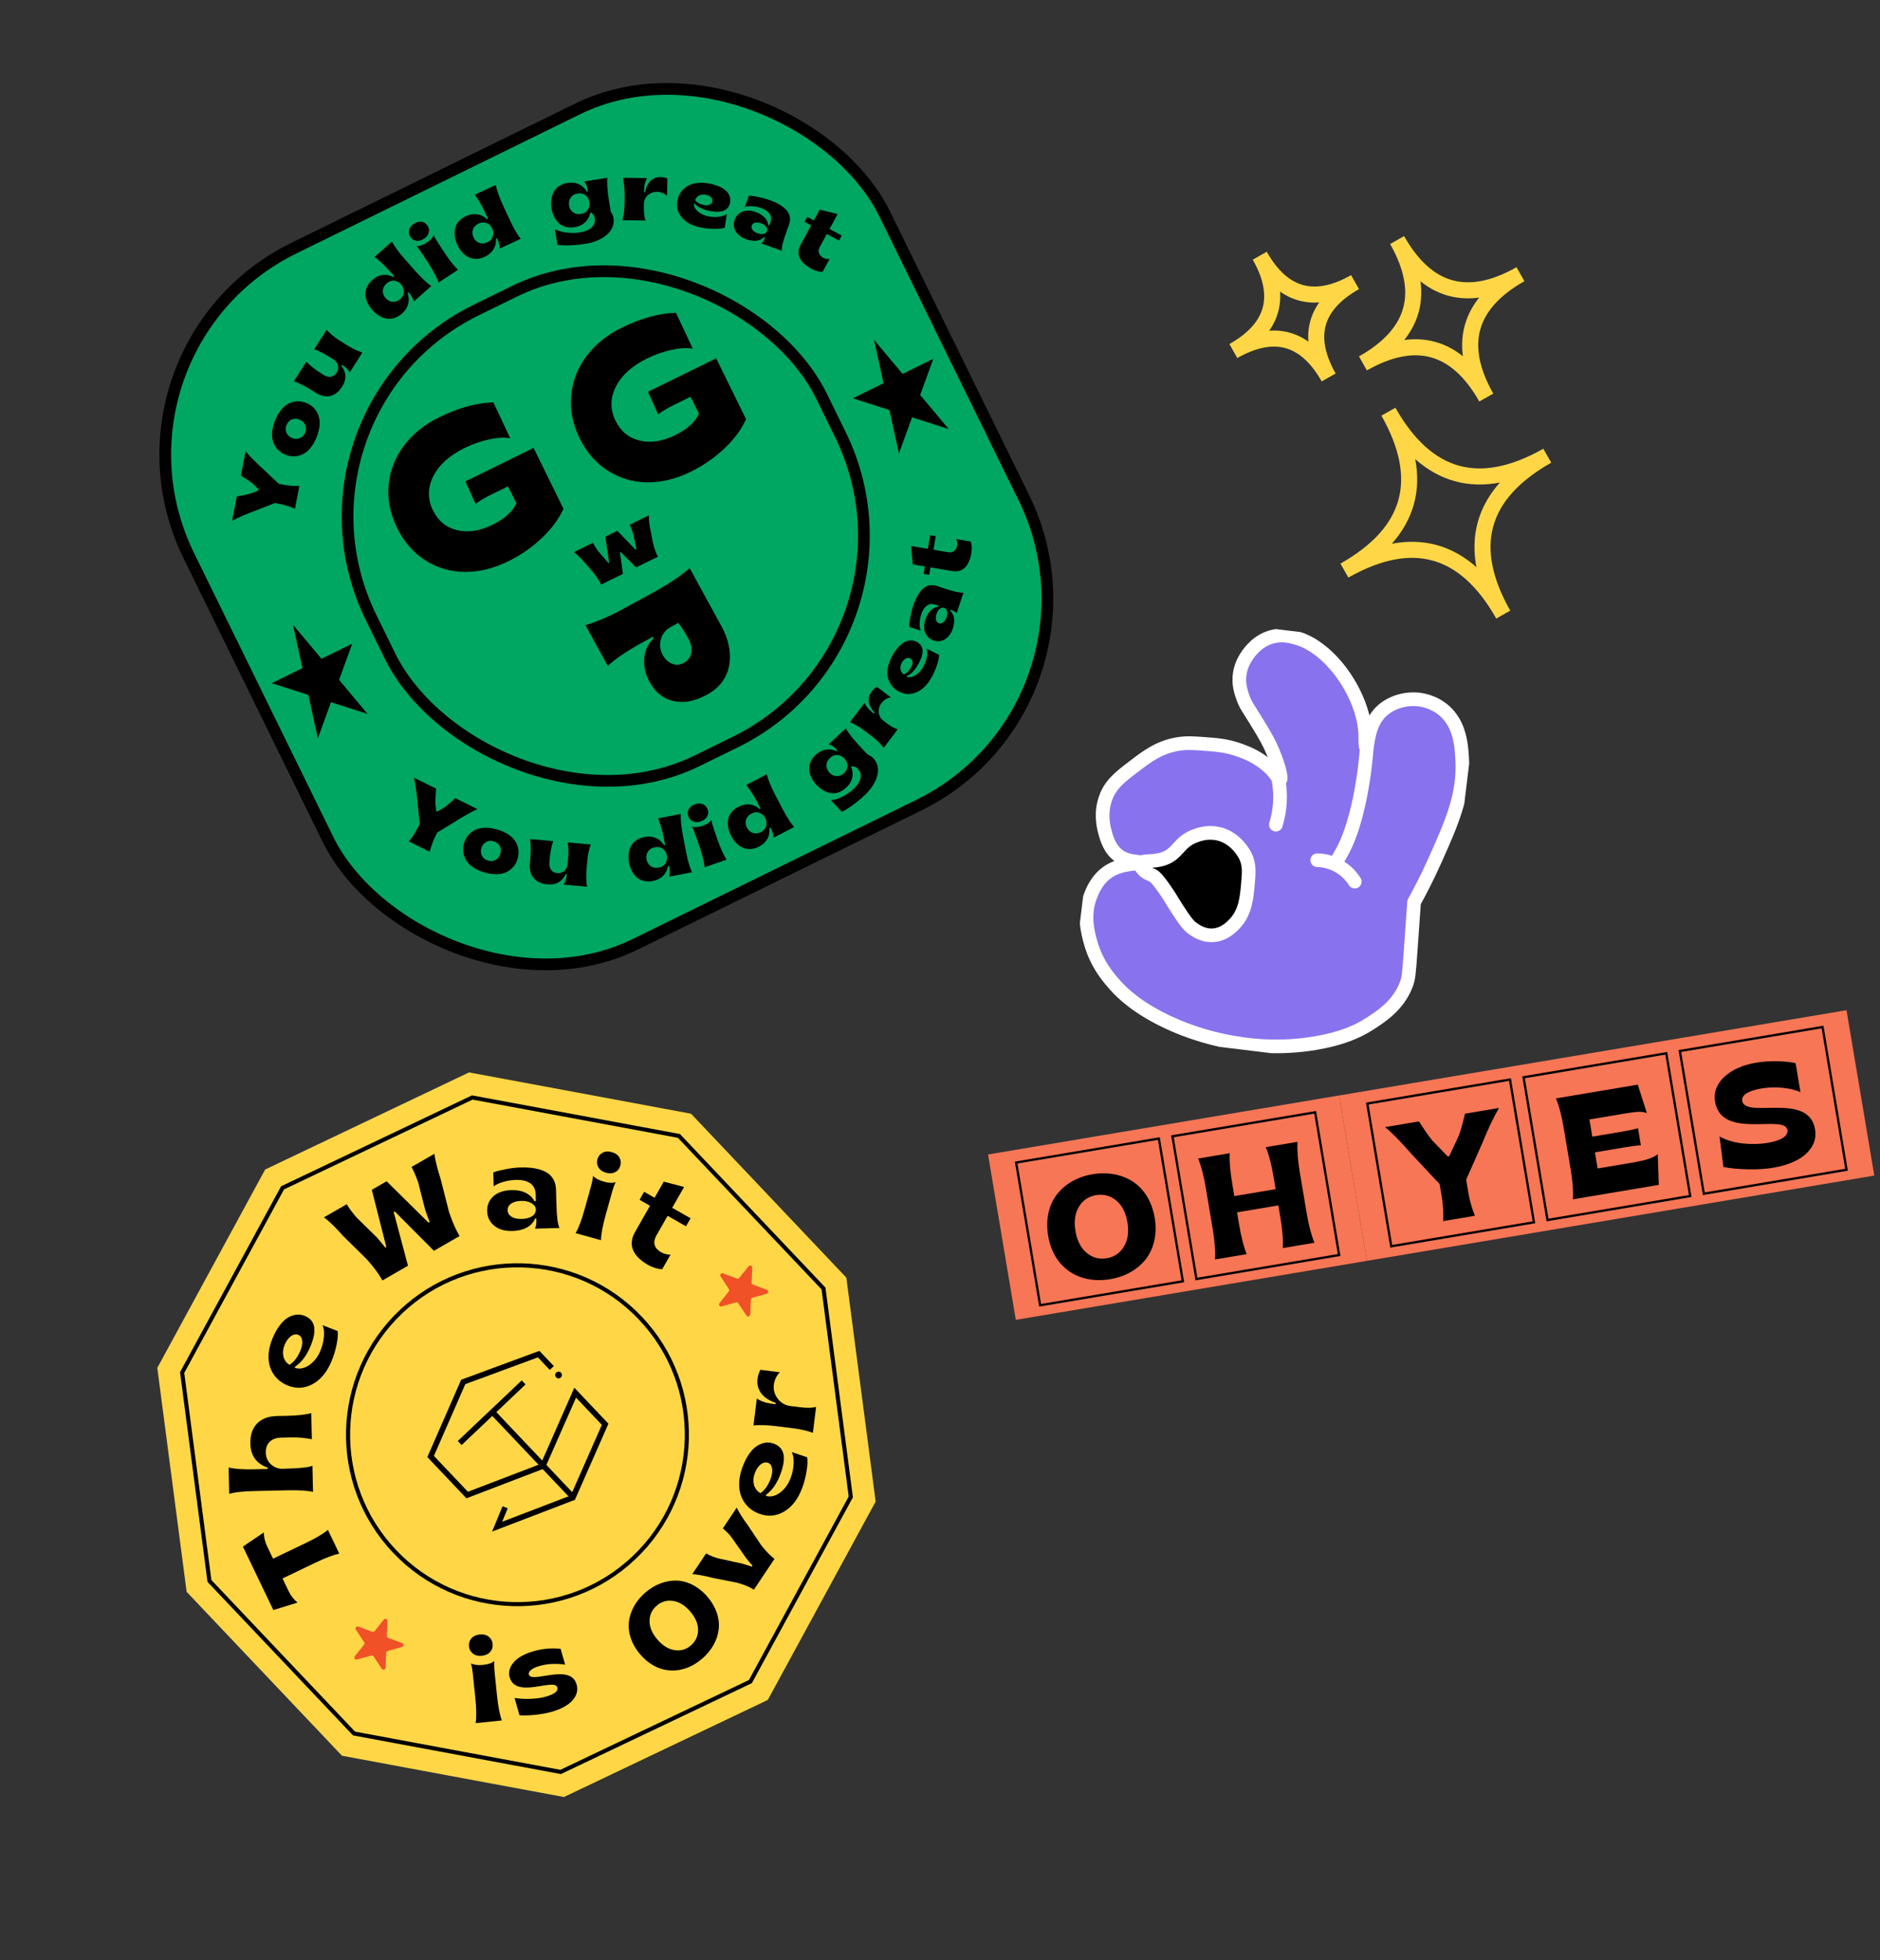 <svg width="165" height="172" viewBox="0 0 165 172" fill="none" xmlns="http://www.w3.org/2000/svg">
<rect x="0" y="0" width="165" height="172" fill="#333333" stroke="none"/>
<rect x="7.689" y="30.655" width="68.04" height="68.04" rx="20.165" transform="rotate(-26.13 7.689 30.655)" fill="#00A762" stroke="black" stroke-width="1.03"/>
<rect x="23.689" y="36.089" width="44.05" height="44.05" rx="20.165" transform="rotate(-26.13 23.689 36.089)" stroke="black" stroke-width="1.03"/>
<path d="M44.612 49.254C45.701 48.72 46.669 48.046 47.537 47.233C48.405 46.419 49.038 45.554 49.453 44.649L46.831 39.306L40.847 42.242L41.736 44.225C42.078 43.962 42.53 43.688 43.096 43.411L44.582 42.682L45.327 44.159C44.981 44.905 44.282 45.531 43.236 46.044C42.113 46.595 41.082 46.755 40.121 46.525C39.159 46.295 38.457 45.718 38.002 44.789C37.513 43.793 37.525 42.792 38.029 41.791C38.532 40.79 39.447 39.965 40.781 39.31C41.447 38.983 42.143 38.736 42.889 38.569C43.634 38.403 44.265 38.365 44.786 38.466L43.3 35.309C41.841 35.345 40.252 35.778 38.539 36.619C37.264 37.244 36.236 38.073 35.459 39.093C34.686 40.122 34.231 41.267 34.108 42.531C33.985 43.796 34.228 45.059 34.837 46.3C35.446 47.541 36.271 48.498 37.321 49.166C38.372 49.834 39.525 50.179 40.787 50.188C42.048 50.198 43.32 49.888 44.612 49.254ZM60.637 41.392C61.726 40.858 62.694 40.184 63.562 39.371C64.43 38.558 65.063 37.692 65.478 36.787L62.857 31.444L56.872 34.38L57.761 36.363C58.104 36.1 58.556 35.826 59.121 35.549L60.607 34.82L61.352 36.297C61.006 37.043 60.308 37.669 59.261 38.182C58.138 38.733 57.107 38.893 56.146 38.663C55.185 38.433 54.483 37.856 54.027 36.927C53.538 35.931 53.55 34.931 54.054 33.929C54.558 32.928 55.472 32.103 56.806 31.448C57.473 31.121 58.168 30.874 58.914 30.707C59.659 30.541 60.29 30.503 60.811 30.604L59.325 27.448C57.866 27.483 56.278 27.916 54.564 28.757C53.289 29.383 52.261 30.212 51.484 31.232C50.711 32.26 50.257 33.405 50.134 34.669C50.011 35.934 50.253 37.197 50.862 38.438C51.471 39.679 52.296 40.636 53.346 41.304C54.397 41.972 55.551 42.317 56.812 42.327C58.073 42.336 59.346 42.026 60.637 41.392Z" fill="black"/>
<path d="M53.34 58.435C54.009 57.812 55.019 57.127 56.377 56.383L57.302 55.877L57.371 56.005C56.872 56.485 56.598 57.075 56.542 57.776C56.487 58.478 56.643 59.172 57.02 59.86C57.512 60.76 58.203 61.31 59.105 61.52C60.001 61.734 60.996 61.538 62.093 60.938C64.421 59.664 64.488 57.091 63.326 54.967L60.527 49.853C59.761 50.529 58.714 51.234 57.381 51.964L54.849 53.349C53.523 54.075 52.364 54.577 51.382 54.857L53.34 58.435ZM58.165 57.485C57.945 57.083 57.886 56.643 57.986 56.174C58.086 55.705 58.355 55.334 58.794 55.061L59.534 54.656C59.807 55.004 60.101 55.464 60.415 56.038C60.917 56.957 60.717 57.787 60.003 58.178C59.665 58.363 59.327 58.382 58.987 58.245C58.637 58.105 58.364 57.849 58.165 57.485Z" fill="black"/>
<path d="M54.673 50.36L54.413 48.485L54.492 48.446L55.823 49.796L57.741 48.855C57.563 48.526 57.414 48.1 57.292 47.579L57.116 46.629C56.995 46.103 56.937 45.632 56.948 45.222L55.264 46.049C55.37 46.248 55.474 46.515 55.577 46.854L55.8 47.934C55.815 48.036 55.834 48.122 55.854 48.187L55.768 48.228L54.182 46.58L53.131 47.095L53.465 49.37L53.396 49.404L53.221 49.199L52.497 48.364C52.299 48.097 52.151 47.851 52.048 47.626L50.367 48.451C50.67 48.676 51.01 49.008 51.377 49.444L52.015 50.168C52.166 50.349 52.313 50.544 52.452 50.755C52.591 50.965 52.692 51.148 52.755 51.301L54.673 50.36Z" fill="black"/>
<path d="M25.713 54.822L28.215 57.812L30.912 56.489L29.76 59.66L32.262 62.651L29.049 61.621L27.897 64.792L27.063 60.984L23.849 59.953L26.547 58.63L25.713 54.822Z" fill="black"/>
<path d="M76.713 29.822L79.215 32.812L81.912 31.489L80.76 34.66L83.262 37.651L80.049 36.621L78.897 39.792L78.063 35.984L74.85 34.953L77.547 33.63L76.713 29.822Z" fill="black"/>
<path d="M26.273 42.647C25.764 42.656 25.294 42.616 24.862 42.532L24.466 42.455L23.162 41.224C22.874 40.972 22.583 40.693 22.283 40.39C21.986 40.092 21.745 39.826 21.555 39.6L21.142 41.727C21.581 42.001 21.947 42.254 22.239 42.485L22.704 42.949L22.689 43.028L22.091 43.282C21.749 43.382 21.313 43.475 20.784 43.568L20.369 45.702C20.91 45.411 21.61 45.11 22.468 44.792L24.131 44.142L24.52 44.217C25.002 44.311 25.459 44.455 25.884 44.649L26.273 42.647Z" fill="black"/>
<path d="M27.792 38.36C28.092 37.604 28.129 36.918 27.936 36.419C27.742 35.924 27.378 35.56 26.867 35.358C26.357 35.155 25.843 35.17 25.361 35.398C24.879 35.629 24.438 36.15 24.139 36.903C23.838 37.66 23.801 38.345 23.995 38.841C24.188 39.34 24.553 39.703 25.063 39.906C25.573 40.108 26.087 40.093 26.57 39.862C27.051 39.635 27.493 39.114 27.792 38.36ZM26.781 37.96C26.686 38.199 26.532 38.361 26.318 38.448C26.107 38.536 25.881 38.533 25.645 38.439C25.408 38.345 25.242 38.193 25.145 37.983C25.052 37.774 25.051 37.55 25.146 37.311C25.244 37.064 25.399 36.899 25.61 36.81C25.82 36.726 26.046 36.729 26.285 36.824C26.525 36.919 26.692 37.072 26.786 37.277C26.879 37.486 26.879 37.713 26.781 37.96Z" fill="black"/>
<path d="M30.03 33.926C30.433 33.291 30.411 32.682 29.963 32.1L30.015 32.017L30.092 32.066C30.353 32.232 30.552 32.441 30.692 32.688L31.803 30.94C31.328 30.78 30.833 30.535 30.318 30.207L29.803 29.879C29.548 29.717 29.338 29.567 29.179 29.431C29.018 29.298 28.847 29.134 28.662 28.943L27.568 30.664C27.725 30.695 27.945 30.783 28.23 30.93C28.517 31.082 28.761 31.22 28.966 31.351L29.267 31.542C29.47 31.67 29.6 31.844 29.654 32.064C29.712 32.285 29.673 32.502 29.538 32.714C29.408 32.919 29.241 33.033 29.034 33.06C28.83 33.09 28.618 33.037 28.403 32.901L28.109 32.713C27.636 32.413 27.227 32.088 26.883 31.741L25.793 33.456C26.274 33.628 26.793 33.889 27.348 34.242L27.683 34.454C28.127 34.737 28.555 34.837 28.968 34.75C29.38 34.663 29.735 34.389 30.03 33.926Z" fill="black"/>
<path d="M35.281 27.518C35.866 27 35.998 26.349 35.769 25.722L35.848 25.652L35.908 25.72C36.011 25.837 36.093 25.945 36.151 26.044C36.206 26.145 36.268 26.28 36.327 26.451L37.848 25.104C37.434 24.806 36.974 24.374 36.472 23.808L35.516 22.727C35.012 22.158 34.639 21.649 34.393 21.201L32.872 22.548C33.286 22.846 33.747 23.279 34.25 23.847L34.604 24.247L34.531 24.312C33.94 23.996 33.262 24.052 32.674 24.573C32.241 24.956 32.037 25.428 32.071 25.883C32.105 26.338 32.31 26.788 32.674 27.199C33.387 28.005 34.394 28.303 35.281 27.518ZM35.138 26.232C34.928 26.417 34.704 26.504 34.465 26.487C34.227 26.47 34.02 26.362 33.844 26.163C33.668 25.965 33.586 25.746 33.598 25.507C33.61 25.268 33.723 25.056 33.933 24.871C34.137 24.69 34.355 24.613 34.591 24.633C34.827 24.652 35.031 24.763 35.205 24.959C35.371 25.146 35.451 25.363 35.446 25.604C35.442 25.846 35.336 26.056 35.138 26.232Z" fill="black"/>
<path d="M37.631 20.412C37.686 20.198 37.65 19.996 37.525 19.804C37.397 19.61 37.225 19.492 37.006 19.457C36.788 19.422 36.566 19.48 36.334 19.631C36.103 19.782 35.96 19.962 35.908 20.175C35.853 20.389 35.891 20.594 36.018 20.789C36.144 20.98 36.314 21.095 36.532 21.13C36.748 21.167 36.97 21.109 37.202 20.958C37.433 20.807 37.575 20.627 37.631 20.412ZM40.198 23.676C39.832 23.321 39.439 22.826 39.025 22.193L38.462 21.332C38.275 21.046 38.144 20.811 38.062 20.626C37.97 20.864 37.768 21.087 37.449 21.296C37.129 21.505 36.835 21.606 36.561 21.606C36.676 21.722 36.839 21.938 37.047 22.257L37.61 23.118C38.024 23.751 38.319 24.309 38.498 24.788L40.198 23.676Z" fill="black"/>
<path d="M42.545 22.535C43.254 22.207 43.568 21.621 43.528 20.955L43.623 20.91L43.662 20.993C43.727 21.135 43.774 21.262 43.801 21.373C43.826 21.486 43.846 21.633 43.853 21.814L45.697 20.961C45.386 20.556 45.069 20.01 44.752 19.323L44.146 18.014C43.827 17.324 43.616 16.729 43.509 16.23L41.665 17.083C41.976 17.487 42.293 18.034 42.612 18.723L42.836 19.208L42.747 19.249C42.272 18.776 41.606 18.636 40.893 18.965C40.369 19.208 40.038 19.601 39.94 20.047C39.842 20.493 39.908 20.983 40.139 21.481C40.59 22.458 41.469 23.032 42.545 22.535ZM42.777 21.262C42.523 21.38 42.283 21.398 42.06 21.314C41.836 21.229 41.669 21.066 41.557 20.825C41.446 20.584 41.43 20.351 41.51 20.126C41.59 19.901 41.76 19.73 42.014 19.613C42.261 19.498 42.492 19.487 42.713 19.574C42.933 19.66 43.097 19.824 43.207 20.062C43.312 20.29 43.326 20.519 43.253 20.75C43.179 20.98 43.018 21.151 42.777 21.262Z" fill="black"/>
<path d="M51.387 21.396C52.834 21.164 54.036 20.33 53.844 19.131C53.813 18.938 53.732 18.755 53.606 18.588L53.429 17.486C53.309 16.739 53.267 16.109 53.3 15.6L51.293 15.922C51.389 16.079 51.453 16.209 51.496 16.312C51.535 16.42 51.568 16.555 51.594 16.716L51.607 16.799L51.51 16.815C51.163 16.237 50.566 15.931 49.805 16.053C49.234 16.145 48.814 16.437 48.599 16.84C48.38 17.243 48.312 17.736 48.398 18.278C48.485 18.82 48.703 19.26 49.036 19.571C49.367 19.886 49.857 20.029 50.428 19.937C51.207 19.812 51.673 19.321 51.807 18.667L51.89 18.653C52.066 18.787 52.169 18.947 52.199 19.137C52.252 19.464 52.159 19.737 51.926 19.958C51.692 20.176 51.351 20.323 50.91 20.393C50.522 20.456 50.118 20.462 49.697 20.408C49.276 20.354 48.943 20.249 48.697 20.093L48.928 21.488C49.226 21.532 49.603 21.546 50.061 21.527C50.518 21.509 50.96 21.464 51.387 21.396ZM50.989 18.776C50.713 18.82 50.48 18.773 50.292 18.63C50.1 18.488 49.983 18.289 49.942 18.031C49.899 17.765 49.947 17.533 50.085 17.338C50.219 17.143 50.425 17.025 50.701 16.981C50.97 16.938 51.196 16.99 51.385 17.133C51.573 17.276 51.687 17.482 51.729 17.744C51.769 17.992 51.72 18.217 51.583 18.415C51.445 18.614 51.247 18.734 50.989 18.776Z" fill="black"/>
<path d="M56.66 19.35C56.554 19.069 56.504 18.694 56.51 18.225L56.514 17.89C56.518 17.581 56.634 17.328 56.858 17.127C57.082 16.927 57.349 16.828 57.654 16.832C58.007 16.836 58.361 16.99 58.548 17.192L58.567 15.658C58.397 15.58 58.201 15.541 57.975 15.538C57.263 15.529 56.77 16.01 56.618 16.87L56.527 16.869L56.529 16.647C56.532 16.469 56.556 16.284 56.605 16.092C56.651 15.9 56.719 15.748 56.804 15.629L54.674 15.603C54.78 16.102 54.832 16.652 54.824 17.251L54.817 17.869C54.813 18.167 54.795 18.418 54.767 18.621C54.739 18.828 54.693 19.06 54.628 19.325L56.66 19.35Z" fill="black"/>
<path d="M61.617 19.988C61.979 20.051 62.35 20.082 62.725 20.085C63.102 20.084 63.396 20.05 63.61 19.985L63.791 18.773C63.629 18.899 63.405 18.982 63.117 19.021C62.83 19.059 62.536 19.052 62.239 19.001C61.852 18.933 61.531 18.789 61.273 18.571C61.013 18.352 60.889 18.127 60.9 17.897L60.964 17.871C61.302 18.236 61.768 18.421 62.398 18.53C63.355 18.697 63.961 18.455 64.079 17.779C64.127 17.503 64.084 17.241 63.913 16.975C63.669 16.593 63.111 16.26 62.18 16.094C61.41 15.96 60.739 16.068 60.29 16.355C59.837 16.646 59.544 17.081 59.451 17.615C59.35 18.195 59.494 18.704 59.887 19.137C60.28 19.571 60.854 19.855 61.617 19.988ZM61.834 18C61.451 17.934 61.177 17.79 61.009 17.569C61.077 17.37 61.196 17.233 61.362 17.151C61.527 17.072 61.708 17.049 61.901 17.082C62.335 17.158 62.575 17.391 62.524 17.681C62.502 17.807 62.424 17.896 62.288 17.954C62.152 18.015 62.002 18.03 61.834 18Z" fill="black"/>
<path d="M65.487 20.997C66.175 21.244 66.728 21.144 67.067 20.802L67.145 20.83L67.123 20.892C67.042 21.118 66.944 21.275 66.827 21.365L68.613 22.004C68.611 21.806 68.644 21.583 68.707 21.331C68.77 21.08 68.88 20.729 69.04 20.284L69.253 19.689C69.575 18.789 68.996 18.076 67.514 17.545C67.233 17.445 66.91 17.356 66.546 17.284C66.178 17.21 65.906 17.174 65.724 17.175L65.365 18.178C65.532 18.11 65.75 18.084 66.019 18.099C66.284 18.113 66.558 18.168 66.835 18.267C67.146 18.379 67.382 18.54 67.54 18.756C67.695 18.969 67.726 19.208 67.629 19.478L67.519 19.786L67.427 19.753C67.38 19.289 67.022 18.856 66.348 18.614C65.892 18.451 65.496 18.437 65.161 18.576C64.826 18.714 64.597 18.953 64.476 19.292C64.398 19.511 64.381 19.729 64.425 19.942C64.51 20.373 64.881 20.78 65.487 20.997ZM66.491 20.469C66.08 20.322 65.89 20.045 65.979 19.795C66.072 19.535 66.388 19.451 66.802 19.599C67.004 19.672 67.154 19.771 67.246 19.901C67.339 20.031 67.364 20.155 67.321 20.275C67.226 20.539 66.905 20.617 66.491 20.469Z" fill="black"/>
<path d="M71.265 23.613C71.406 23.689 71.563 23.75 71.736 23.798C71.905 23.845 72.059 23.866 72.187 23.866L72.812 22.716C72.669 22.758 72.43 22.719 72.248 22.62C72.072 22.525 71.95 22.392 71.886 22.221C71.82 22.053 71.839 21.873 71.942 21.684L72.568 20.531L73.635 21.111L73.873 20.674L72.806 20.094L73.518 18.785L71.942 18.395L71.427 19.344L70.845 19.028L70.608 19.465L71.189 19.781L70.274 21.464C69.824 22.292 70.154 23.009 71.265 23.613Z" fill="black"/>
<path d="M37.714 74.745C37.841 74.252 38.004 73.809 38.199 73.415L38.378 73.053L39.911 72.122C40.231 71.911 40.576 71.705 40.948 71.495C41.315 71.288 41.634 71.126 41.902 71.003L39.961 70.041C39.58 70.391 39.24 70.677 38.94 70.897L38.369 71.223L38.297 71.188L38.21 70.544C38.204 70.188 38.23 69.743 38.281 69.207L36.333 68.242C36.47 68.841 36.575 69.595 36.654 70.507L36.841 72.283L36.665 72.638C36.447 73.078 36.187 73.48 35.887 73.839L37.714 74.745Z" fill="black"/>
<path d="M42.541 76.566C43.324 76.788 44.01 76.755 44.487 76.513C44.96 76.269 45.284 75.87 45.434 75.341C45.583 74.813 45.516 74.303 45.241 73.847C44.962 73.391 44.399 73.005 43.619 72.784C42.836 72.562 42.15 72.595 41.677 72.839C41.2 73.081 40.876 73.481 40.726 74.009C40.577 74.537 40.644 75.047 40.922 75.504C41.198 75.96 41.761 76.346 42.541 76.566ZM42.837 75.52C42.589 75.45 42.412 75.313 42.304 75.109C42.194 74.908 42.175 74.683 42.244 74.439C42.313 74.194 42.448 74.013 42.647 73.895C42.846 73.781 43.068 73.757 43.316 73.828C43.571 73.9 43.752 74.038 43.861 74.239C43.967 74.439 43.986 74.663 43.916 74.912C43.846 75.16 43.711 75.341 43.516 75.456C43.318 75.57 43.092 75.593 42.837 75.52Z" fill="black"/>
<path d="M48.052 77.61C48.802 77.676 49.332 77.377 49.643 76.711L49.741 76.72L49.733 76.81C49.705 77.118 49.612 77.391 49.456 77.629L51.52 77.812C51.443 77.316 51.434 76.764 51.488 76.156L51.542 75.548C51.569 75.247 51.606 74.991 51.653 74.787C51.697 74.583 51.764 74.356 51.849 74.104L49.818 73.924C49.862 74.077 49.885 74.313 49.886 74.634C49.883 74.959 49.872 75.239 49.851 75.481L49.819 75.836C49.798 76.075 49.704 76.271 49.534 76.42C49.363 76.573 49.153 76.638 48.903 76.616C48.661 76.594 48.483 76.499 48.363 76.327C48.243 76.16 48.193 75.947 48.215 75.694L48.246 75.346C48.296 74.788 48.396 74.276 48.547 73.811L46.523 73.631C46.591 74.137 46.598 74.718 46.539 75.373L46.504 75.768C46.458 76.293 46.566 76.719 46.833 77.045C47.099 77.372 47.506 77.561 48.052 77.61Z" fill="black"/>
<path d="M57.29 77.314C58.058 77.167 58.504 76.674 58.626 76.018L58.729 75.998L58.746 76.087C58.776 76.241 58.791 76.375 58.79 76.49C58.786 76.605 58.77 76.752 58.734 76.93L60.73 76.547C60.525 76.079 60.35 75.472 60.207 74.73L59.936 73.313C59.792 72.567 59.731 71.938 59.748 71.428L57.752 71.81C57.957 72.278 58.133 72.885 58.276 73.631L58.376 74.156L58.28 74.174C57.933 73.6 57.321 73.303 56.55 73.451C55.982 73.56 55.566 73.862 55.363 74.271C55.16 74.68 55.106 75.171 55.21 75.71C55.413 76.767 56.126 77.537 57.29 77.314ZM57.823 76.135C57.548 76.187 57.311 76.148 57.114 76.011C56.918 75.875 56.795 75.677 56.745 75.416C56.695 75.155 56.736 74.925 56.868 74.726C57 74.527 57.206 74.402 57.481 74.35C57.748 74.298 57.975 74.344 58.168 74.481C58.361 74.618 58.481 74.817 58.53 75.074C58.577 75.32 58.535 75.546 58.408 75.752C58.281 75.958 58.084 76.085 57.823 76.135Z" fill="black"/>
<path d="M62.064 71.65C62.17 71.455 62.183 71.251 62.108 71.034C62.032 70.814 61.893 70.659 61.69 70.572C61.486 70.484 61.257 70.487 60.996 70.578C60.735 70.668 60.552 70.809 60.45 71.002C60.344 71.196 60.332 71.404 60.408 71.624C60.483 71.841 60.621 71.993 60.825 72.08C61.024 72.168 61.254 72.166 61.515 72.075C61.776 71.984 61.959 71.844 62.064 71.65ZM63.764 75.439C63.494 75.005 63.233 74.43 62.985 73.716L62.648 72.744C62.536 72.421 62.465 72.161 62.43 71.961C62.283 72.17 62.034 72.338 61.673 72.463C61.312 72.588 61.002 72.615 60.737 72.549C60.821 72.689 60.926 72.938 61.051 73.298L61.388 74.27C61.636 74.984 61.788 75.597 61.844 76.105L63.764 75.439Z" fill="black"/>
<path d="M66.618 74.291C67.311 73.931 67.598 73.332 67.528 72.668L67.621 72.619L67.663 72.7C67.735 72.838 67.788 72.963 67.82 73.073C67.85 73.185 67.876 73.331 67.892 73.511L69.695 72.575C69.366 72.184 69.025 71.653 68.676 70.982L68.011 69.701C67.661 69.027 67.423 68.442 67.294 67.948L65.49 68.884C65.82 69.274 66.161 69.806 66.511 70.48L66.757 70.954L66.67 70.999C66.174 70.549 65.503 70.438 64.806 70.8C64.293 71.066 63.98 71.474 63.903 71.924C63.825 72.374 63.913 72.861 64.166 73.348C64.662 74.303 65.566 74.837 66.618 74.291ZM66.792 73.009C66.543 73.138 66.305 73.167 66.078 73.093C65.85 73.018 65.676 72.863 65.554 72.628C65.431 72.392 65.405 72.16 65.475 71.931C65.544 71.703 65.706 71.525 65.954 71.396C66.196 71.27 66.427 71.249 66.651 71.325C66.875 71.401 67.046 71.558 67.167 71.79C67.282 72.013 67.307 72.242 67.244 72.475C67.181 72.709 67.027 72.886 66.792 73.009Z" fill="black"/>
<path d="M75.879 69.793C76.95 68.793 77.483 67.43 76.654 66.543C76.52 66.399 76.352 66.293 76.153 66.225L75.392 65.409C74.876 64.856 74.489 64.357 74.231 63.916L72.746 65.303C72.913 65.38 73.04 65.452 73.133 65.514C73.225 65.582 73.328 65.675 73.439 65.795L73.496 65.856L73.425 65.923C72.815 65.637 72.148 65.717 71.585 66.243C71.163 66.637 70.977 67.114 71.023 67.569C71.066 68.025 71.285 68.473 71.659 68.874C72.034 69.275 72.46 69.519 72.91 69.591C73.361 69.668 73.847 69.512 74.269 69.118C74.846 68.579 74.959 67.912 74.705 67.294L74.766 67.237C74.987 67.249 75.161 67.325 75.293 67.466C75.519 67.707 75.594 67.985 75.524 68.299C75.452 68.61 75.251 68.922 74.924 69.227C74.637 69.495 74.305 69.726 73.925 69.916C73.546 70.106 73.211 70.205 72.92 70.213L73.89 71.242C74.162 71.112 74.483 70.912 74.852 70.642C75.222 70.372 75.563 70.088 75.879 69.793ZM74.087 67.841C73.882 68.032 73.663 68.122 73.427 68.109C73.188 68.098 72.981 67.998 72.802 67.807C72.618 67.61 72.528 67.391 72.534 67.152C72.537 66.916 72.642 66.703 72.846 66.512C73.046 66.326 73.262 66.244 73.498 66.257C73.734 66.27 73.944 66.378 74.125 66.572C74.296 66.755 74.382 66.969 74.378 67.21C74.375 67.452 74.278 67.662 74.087 67.841Z" fill="black"/>
<path d="M78.793 63.996C78.504 63.914 78.173 63.731 77.799 63.447L77.533 63.245C77.287 63.058 77.152 62.814 77.124 62.515C77.096 62.215 77.176 61.942 77.36 61.699C77.573 61.418 77.908 61.224 78.181 61.195L76.96 60.267C76.795 60.357 76.648 60.491 76.511 60.671C76.081 61.238 76.174 61.921 76.774 62.555L76.719 62.627L76.543 62.493C76.401 62.385 76.266 62.256 76.142 62.102C76.014 61.95 75.933 61.806 75.888 61.667L74.599 63.363C75.064 63.575 75.536 63.86 76.014 64.223L76.506 64.597C76.744 64.777 76.935 64.94 77.081 65.084C77.231 65.229 77.39 65.405 77.564 65.614L78.793 63.996Z" fill="black"/>
<path d="M81.803 59.364C81.977 59.04 82.122 58.698 82.243 58.342C82.359 57.984 82.419 57.694 82.424 57.47L81.329 56.918C81.399 57.112 81.407 57.351 81.354 57.636C81.301 57.921 81.202 58.198 81.06 58.464C80.875 58.81 80.637 59.071 80.35 59.247C80.06 59.426 79.808 59.473 79.593 59.391L79.588 59.322C80.041 59.115 80.362 58.73 80.663 58.166C81.121 57.309 81.081 56.658 80.475 56.334C80.228 56.202 79.966 56.161 79.66 56.241C79.221 56.352 78.73 56.778 78.281 57.61C77.913 58.3 77.805 58.972 77.938 59.487C78.072 60.008 78.394 60.423 78.872 60.679C79.391 60.956 79.919 60.978 80.454 60.741C80.989 60.503 81.439 60.047 81.803 59.364ZM79.983 58.536C79.8 58.879 79.578 59.094 79.315 59.185C79.148 59.058 79.055 58.901 79.029 58.718C79.006 58.537 79.04 58.358 79.132 58.184C79.34 57.797 79.637 57.642 79.896 57.781C80.009 57.84 80.069 57.943 80.082 58.09C80.097 58.238 80.064 58.385 79.983 58.536Z" fill="black"/>
<path d="M83.626 55.157C83.856 54.463 83.744 53.913 83.394 53.582L83.421 53.503L83.483 53.524C83.71 53.599 83.87 53.694 83.963 53.809L84.56 52.008C84.362 52.015 84.138 51.987 83.885 51.93C83.632 51.873 83.279 51.771 82.831 51.622L82.23 51.423C81.323 51.122 80.624 51.717 80.128 53.211C80.034 53.494 79.953 53.819 79.889 54.185C79.824 54.554 79.795 54.828 79.799 55.009L80.81 55.345C80.739 55.179 80.707 54.962 80.716 54.693C80.724 54.427 80.773 54.153 80.866 53.873C80.97 53.559 81.126 53.32 81.337 53.156C81.547 52.996 81.785 52.96 82.058 53.051L82.368 53.154L82.338 53.247C81.874 53.304 81.45 53.672 81.224 54.352C81.072 54.811 81.067 55.208 81.213 55.539C81.359 55.871 81.603 56.094 81.945 56.208C82.166 56.281 82.384 56.292 82.596 56.243C83.025 56.148 83.424 55.767 83.626 55.157ZM83.074 54.166C82.937 54.58 82.665 54.776 82.413 54.693C82.151 54.606 82.06 54.292 82.198 53.875C82.266 53.671 82.362 53.519 82.489 53.424C82.617 53.328 82.741 53.3 82.862 53.34C83.127 53.429 83.213 53.748 83.074 54.166Z" fill="black"/>
<path d="M85.263 48.476C85.29 48.318 85.296 48.15 85.286 47.971C85.275 47.796 85.245 47.643 85.203 47.522L83.913 47.304C83.999 47.425 84.04 47.665 84.006 47.869C83.972 48.066 83.886 48.225 83.745 48.341C83.608 48.458 83.431 48.498 83.22 48.462L81.926 48.244L82.128 47.047L81.637 46.964L81.435 48.161L79.965 47.913L80.109 49.53L81.173 49.71L81.063 50.362L81.554 50.445L81.664 49.793L83.553 50.111C84.482 50.268 85.053 49.723 85.263 48.476Z" fill="black"/>
<g clip-path="url(#clip0_2660_4433)">
<path d="M100.024 75.692C100.022 75.556 99.104 75.691 98.284 75.158C97.373 74.566 97.097 73.483 96.945 72.886C96.849 72.51 96.576 71.374 97.014 70.09C97.442 68.833 98.303 68.179 99.631 67.171C100.652 66.394 101.722 65.579 103.33 65.301C104.115 65.166 104.726 65.209 105.773 65.286C106.772 65.361 107.713 65.428 108.871 65.857C109.437 66.065 110.416 66.437 111.386 67.324C112.035 67.918 112.236 68.474 112.353 68.421C112.547 68.331 112.131 66.788 111.463 65.398C111.15 64.746 110.821 64.207 110.209 63.206C109.505 62.055 109.339 61.892 109.123 61.303C108.928 60.773 108.662 60.026 108.814 59.087C108.945 58.271 109.326 57.717 109.495 57.475C109.693 57.193 110.402 56.182 111.715 55.861C112.578 55.651 113.289 55.841 113.811 55.99C114.205 56.102 115.141 56.412 116.28 57.42C118.312 59.22 119.872 62.243 119.83 64.767C119.829 64.85 119.814 65.6 119.916 65.613C120.069 65.631 119.981 63.888 121.001 62.678C121.825 61.7 123.231 61.246 124.495 61.381C124.782 61.413 125.824 61.556 126.744 62.354C128.16 63.579 128.276 65.481 128.337 66.769C128.479 69.783 127.435 72.173 125.921 75.542C125.213 77.122 124.548 78.372 124.107 79.169C123.981 81.006 123.878 82.442 123.814 83.332C123.662 85.489 123.629 85.861 123.408 86.431C122.693 88.279 121.114 89.272 120.076 89.927C119.193 90.483 117.823 91.141 115.441 91.54C109.185 92.592 104.089 90.434 102.634 89.764C99.754 88.436 98.426 87.063 97.942 86.527C97.329 85.848 96.251 84.629 95.717 82.705C95.479 81.854 95.055 80.323 95.7 78.64C95.871 78.193 96.279 77.133 97.312 76.468C98.55 75.671 100.025 75.863 100.024 75.692Z" fill="#8972ED" stroke="white" stroke-width="1.2" stroke-miterlimit="10" stroke-linecap="round" stroke-linejoin="round"/>
<path d="M112.027 67.661C112.204 68.283 112.387 69.2 112.337 70.31C112.299 71.14 112.141 71.839 111.979 72.366" stroke="white" stroke-width="1.2" stroke-miterlimit="10" stroke-linecap="round" stroke-linejoin="round"/>
<path d="M120.021 64.329C119.946 66.473 119.687 68.266 119.431 69.613C118.851 72.66 118.146 74.085 117.814 74.703C117.561 75.174 117.322 75.553 117.155 75.805" stroke="white" stroke-width="1.2" stroke-miterlimit="10" stroke-linecap="round" stroke-linejoin="round"/>
<path d="M118.902 77.365C118.706 77.05 118.233 76.395 117.368 75.942C116.643 75.559 115.972 75.493 115.609 75.484" stroke="white" stroke-width="1.2" stroke-miterlimit="10" stroke-linecap="round" stroke-linejoin="round"/>
<path d="M100.075 75.797C100.167 75.457 101.067 75.678 102.015 75.395C103.433 74.97 103.374 73.897 104.932 73.335C105.243 73.221 105.959 72.973 106.833 73.143C108.544 73.475 109.306 75.114 109.335 75.184C109.672 75.942 109.614 76.574 109.521 77.622C109.416 78.795 109.302 80.093 108.323 81.096C108.066 81.362 107.413 82.032 106.427 82.076C105.518 82.117 104.841 81.601 104.592 81.409C104.225 81.128 103.923 80.677 103.336 79.783C102.84 79.03 102.838 78.941 102.336 78.207C101.513 77 101.269 76.869 101.135 76.808C100.925 76.713 100.622 76.632 100.346 76.329C100.235 76.202 100.028 75.978 100.075 75.797Z" fill="black" stroke="white" stroke-width="1.2" stroke-miterlimit="10"/>
</g>
<rect x="86.715" y="101.309" width="31.246" height="14.716" transform="rotate(-9.539 86.715 101.309)" fill="#F77655"/>
<rect x="117.529" y="96.131" width="45.155" height="14.716" transform="rotate(-9.539 117.529 96.131)" fill="#F77655"/>
<rect x="89.184" y="102.018" width="12.7" height="12.7" transform="rotate(-9.539 89.184 102.018)" stroke="black" stroke-width="0.202"/>
<rect x="119.999" y="96.84" width="12.7" height="12.7" transform="rotate(-9.539 119.999 96.84)" stroke="black" stroke-width="0.202"/>
<rect x="102.901" y="99.713" width="12.7" height="12.7" transform="rotate(-9.539 102.901 99.713)" stroke="black" stroke-width="0.202"/>
<rect x="133.716" y="94.535" width="12.7" height="12.7" transform="rotate(-9.539 133.716 94.535)" stroke="black" stroke-width="0.202"/>
<rect x="147.433" y="92.23" width="12.7" height="12.7" transform="rotate(-9.539 147.433 92.23)" stroke="black" stroke-width="0.202"/>
<path d="M97.434 112.252C98.743 112.032 99.834 111.417 100.551 110.509C101.269 109.601 101.585 108.31 101.341 106.858C101.099 105.419 100.377 104.296 99.402 103.672C98.428 103.055 97.196 102.824 95.886 103.044C94.583 103.263 93.494 103.884 92.781 104.785C92.064 105.693 91.749 106.991 91.99 108.43C92.481 111.389 94.847 112.694 97.434 112.252ZM97.126 110.418C96.465 110.529 95.879 110.367 95.368 109.939C94.858 109.51 94.529 108.873 94.387 108.027C94.245 107.181 94.348 106.471 94.69 105.899C95.032 105.328 95.534 104.989 96.195 104.878C96.862 104.766 97.453 104.921 97.969 105.348C98.479 105.777 98.809 106.414 98.951 107.26C99.093 108.106 98.99 108.816 98.648 109.388C98.3 109.96 97.793 110.306 97.126 110.418Z" fill="black"/>
<path d="M109.416 110.055C109.157 109.419 108.934 108.548 108.748 107.437L108.571 106.387L112.197 105.777L112.373 106.827C112.561 107.945 112.629 108.842 112.578 109.524L115.364 109.055C115.084 108.372 114.854 107.496 114.677 106.44L114.081 102.895C113.904 101.839 113.834 100.936 113.876 100.199L111.09 100.667C111.361 101.295 111.589 102.164 111.777 103.282L111.957 104.351L108.331 104.96L108.152 103.891C107.965 102.78 107.891 101.884 107.928 101.198L105.149 101.665C105.419 102.293 105.648 103.163 105.836 104.281L106.432 107.826C106.619 108.944 106.688 109.84 106.637 110.522L109.416 110.055Z" fill="black"/>
<path d="M129.447 106.689C129.175 106.017 128.986 105.344 128.872 104.664L128.679 103.516L130.147 100.195C130.626 99.004 131.1 98.009 131.566 97.226L128.577 97.728C128.39 98.547 128.208 99.2 128.022 99.682L127.191 101.461L127.061 101.482L125.708 100.084C125.347 99.636 124.961 99.079 124.544 98.406L121.56 98.907C122.202 99.435 122.968 100.214 123.866 101.251L126.351 103.907L126.542 105.043C126.657 105.729 126.699 106.433 126.662 107.157L129.447 106.689Z" fill="black"/>
<path d="M145.586 103.977L145.494 101.274C145.335 101.422 145.096 101.551 144.767 101.669C144.438 101.795 143.906 101.916 143.165 102.04L140.219 102.535L139.981 101.121L142.569 100.686C143.242 100.573 143.721 100.512 144.012 100.507L143.76 99.006C143.391 99.113 142.912 99.212 142.338 99.309L139.75 99.744L139.497 98.237L142.616 97.713C143.165 97.62 143.582 97.569 143.868 97.566C144.153 97.562 144.382 97.606 144.542 97.687L143.74 95.18L136.557 96.387C136.827 97.015 137.056 97.885 137.244 99.003L137.84 102.548C138.028 103.666 138.096 104.562 138.045 105.244L145.586 103.977Z" fill="black"/>
<path d="M155.586 102.481C156.395 102.345 157.095 102.126 157.685 101.817C158.269 101.516 158.706 101.131 159.001 100.656C159.297 100.187 159.394 99.669 159.297 99.095C159.05 97.625 157.82 97.292 156.493 97.222C154.843 97.15 153.052 97.49 152.91 96.605C152.821 96.08 153.482 95.703 154.612 95.513C155.23 95.409 155.85 95.394 156.477 95.46C157.104 95.526 157.615 95.656 158.021 95.842L157.593 93.297C157.163 93.198 156.633 93.141 156.008 93.125C155.377 93.111 154.761 93.151 154.156 93.252C151.83 93.618 150.222 95.012 150.528 96.682C151.096 100.06 156.635 97.726 156.877 99.165C156.96 99.735 156.2 100.123 155.142 100.288C154.431 100.408 153.697 100.423 152.927 100.337C152.157 100.25 151.487 100.045 150.913 99.729L151.255 102.402C151.847 102.525 152.563 102.595 153.411 102.611C154.258 102.628 154.981 102.582 155.586 102.481Z" fill="black"/>
<g clip-path="url(#clip1_2660_4433)">
<path d="M117.993 50.07C123.928 46.711 125.215 42.063 121.855 36.128M121.855 36.128C125.215 42.063 129.862 43.35 135.797 39.991M131.935 53.932C128.575 47.998 123.928 46.711 117.993 50.07M135.797 39.99C129.862 43.35 128.575 47.998 131.935 53.932" stroke="#FFD746" stroke-width="1.409"/>
</g>
<g clip-path="url(#clip2_2660_4433)">
<path d="M119.62 31.889C124.229 29.28 125.228 25.672 122.619 21.064M122.619 21.064C125.228 25.672 128.837 26.671 133.445 24.062M130.446 34.888C127.837 30.28 124.229 29.28 119.62 31.889M133.445 24.062C128.837 26.671 127.837 30.28 130.446 34.888" stroke="#FFD746" stroke-width="1.409"/>
</g>
<g clip-path="url(#clip3_2660_4433)">
<path d="M108.247 30.805C111.807 28.789 112.58 26 110.564 22.439M110.564 22.439C112.58 26 115.368 26.773 118.929 24.757M116.612 33.122C114.596 29.561 111.807 28.789 108.247 30.805M118.929 24.757C115.368 26.773 114.596 29.561 116.612 33.122" stroke="#FFD746" stroke-width="1.409"/>
</g>
<path d="M23.273 102.628L41.165 94.108L60.648 97.732L74.28 112.116L76.853 131.765L67.386 149.174L49.494 157.694L30.012 154.07L16.38 139.687L13.806 120.037L23.273 102.628Z" fill="#FFD746"/>
<path d="M15.986 120.443L24.798 104.238L41.452 96.308L59.587 99.681L72.276 113.07L74.671 131.359L65.859 147.564L49.205 155.494L31.071 152.121L18.382 138.733L15.986 120.443Z" stroke="black" stroke-width="0.358"/>
<circle cx="45.415" cy="125.903" r="14.868" transform="rotate(-43.463 45.415 125.903)" stroke="black" stroke-width="0.358"/>
<path d="M31.235 143.005C31.213 142.973 31.203 142.935 31.205 142.897C31.206 142.859 31.22 142.822 31.243 142.792C31.267 142.762 31.299 142.741 31.336 142.73C31.373 142.72 31.412 142.722 31.448 142.735L32.671 143.193C32.706 143.206 32.744 143.208 32.78 143.199C32.816 143.189 32.848 143.169 32.872 143.141L33.682 142.123C33.705 142.092 33.738 142.07 33.775 142.06C33.812 142.05 33.852 142.051 33.888 142.065C33.924 142.078 33.955 142.103 33.976 142.135C33.997 142.167 34.008 142.205 34.006 142.244L33.954 143.548C33.952 143.586 33.963 143.623 33.984 143.655C34.005 143.687 34.036 143.711 34.071 143.725L35.294 144.185C35.33 144.199 35.36 144.223 35.381 144.255C35.402 144.287 35.413 144.325 35.411 144.363C35.41 144.401 35.396 144.437 35.373 144.467C35.349 144.497 35.317 144.519 35.281 144.529L34.025 144.877C33.988 144.887 33.956 144.908 33.932 144.938C33.908 144.968 33.894 145.004 33.892 145.043L33.84 146.346C33.838 146.385 33.824 146.421 33.801 146.451C33.777 146.481 33.744 146.503 33.707 146.513C33.67 146.523 33.631 146.522 33.595 146.508C33.559 146.495 33.529 146.47 33.507 146.438L32.784 145.348C32.762 145.319 32.732 145.297 32.697 145.285C32.663 145.273 32.626 145.272 32.59 145.281L31.333 145.627C31.296 145.637 31.257 145.635 31.221 145.622C31.186 145.608 31.155 145.584 31.134 145.552C31.113 145.52 31.102 145.482 31.104 145.444C31.105 145.406 31.119 145.369 31.142 145.339L31.952 144.321C31.976 144.291 31.989 144.254 31.991 144.216C31.992 144.177 31.982 144.14 31.96 144.108L31.235 143.005Z" fill="#F05127"/>
<path d="M63.242 112.011C63.221 111.979 63.211 111.942 63.212 111.903C63.214 111.865 63.228 111.828 63.252 111.798C63.275 111.768 63.308 111.747 63.345 111.736C63.382 111.726 63.421 111.727 63.457 111.74L64.682 112.197C64.717 112.21 64.755 112.211 64.791 112.202C64.827 112.193 64.859 112.173 64.883 112.144L65.697 111.122C65.721 111.092 65.754 111.07 65.791 111.059C65.828 111.049 65.868 111.05 65.904 111.064C65.94 111.077 65.971 111.102 65.992 111.134C66.013 111.166 66.024 111.204 66.022 111.243L65.966 112.549C65.965 112.587 65.976 112.625 65.997 112.657C66.018 112.689 66.048 112.713 66.084 112.726L67.31 113.184C67.346 113.198 67.377 113.222 67.398 113.254C67.419 113.286 67.43 113.324 67.428 113.363C67.427 113.401 67.413 113.438 67.389 113.468C67.365 113.498 67.332 113.52 67.295 113.53L66.035 113.881C65.998 113.891 65.966 113.913 65.942 113.943C65.918 113.973 65.904 114.009 65.902 114.048L65.846 115.354C65.844 115.393 65.831 115.429 65.807 115.459C65.783 115.489 65.75 115.511 65.713 115.522C65.676 115.532 65.637 115.53 65.601 115.517C65.565 115.503 65.534 115.479 65.513 115.447L64.79 114.356C64.768 114.327 64.738 114.305 64.704 114.293C64.669 114.281 64.632 114.28 64.596 114.289L63.335 114.639C63.298 114.649 63.259 114.647 63.224 114.634C63.188 114.62 63.157 114.596 63.136 114.564C63.115 114.532 63.104 114.494 63.106 114.456C63.108 114.418 63.121 114.381 63.145 114.351L63.959 113.329C63.983 113.298 63.996 113.261 63.998 113.223C63.999 113.185 63.989 113.147 63.967 113.115L63.242 112.011Z" fill="#F05127"/>
<path d="M28.776 134.249C28.381 134.587 27.748 134.965 26.874 135.384L23.964 136.78L23.469 135.749C23.256 135.305 23.155 134.881 23.159 134.474L21.319 135.716L23.991 141.286L26.114 140.632C25.79 140.372 25.52 140.023 25.309 139.584L24.796 138.515L27.706 137.119C28.539 136.719 29.227 136.457 29.775 136.331L28.776 134.249Z" fill="black"/>
<path d="M27.421 128.622C27.243 128.697 26.972 128.755 26.604 128.794C26.24 128.832 25.897 128.855 25.579 128.862L24.799 128.89C24.414 128.898 24.073 128.767 23.779 128.497C23.486 128.231 23.335 127.885 23.326 127.47C23.308 126.664 23.82 126.176 24.667 126.157L25.493 126.139C26.15 126.124 26.777 126.177 27.37 126.298L27.319 124.01C26.773 124.145 26.092 124.221 25.266 124.24L24.297 124.261C23.553 124.278 22.978 124.496 22.566 124.915C22.154 125.335 21.957 125.924 21.974 126.679C21.997 127.74 22.505 128.443 23.493 128.79L23.496 128.908L22.275 128.935C21.346 128.956 20.611 128.905 20.065 128.784L20.115 131.082C20.631 130.943 21.363 130.865 22.317 130.844L25.262 130.779C26.216 130.758 26.951 130.803 27.472 130.92L27.421 128.622Z" fill="black"/>
<path d="M29.106 119.427C29.292 118.976 29.437 118.503 29.539 118.001C29.64 117.499 29.676 117.103 29.638 116.804L28.308 116.289C28.425 116.543 28.465 116.876 28.428 117.288C28.396 117.702 28.295 118.11 28.131 118.508C27.7 119.607 26.666 120.324 25.887 120.031L25.879 119.944C26.448 119.574 26.91 118.965 27.26 118.116C27.825 116.745 27.69 115.862 26.755 115.477C26.295 115.287 25.796 115.325 25.297 115.608C24.795 115.895 24.29 116.541 23.907 117.471C23.515 118.42 23.471 119.334 23.727 120.034C23.983 120.733 24.503 121.275 25.219 121.57C25.983 121.885 26.719 121.85 27.434 121.462C28.149 121.075 28.705 120.399 29.106 119.427ZM26.37 118.509C26.126 119.102 25.804 119.519 25.406 119.771C25.121 119.587 24.942 119.336 24.87 119.012C24.803 118.69 24.837 118.365 24.972 118.038C25.119 117.682 25.302 117.425 25.527 117.257C25.757 117.091 25.977 117.054 26.191 117.142C26.622 117.32 26.595 117.964 26.37 118.509Z" fill="black"/>
<path d="M35.807 111.072L34.552 106.36L34.645 106.306L38.084 109.762L40.334 108.467C40.016 107.934 39.706 107.231 39.411 106.358L38.677 103.477C38.375 102.52 38.189 101.775 38.124 101.25L36.118 102.404C36.258 102.637 36.454 103.081 36.7 103.745L37.317 106.166C37.47 106.617 37.603 106.972 37.713 107.234L37.611 107.293L33.934 103.66L32.631 104.41L33.906 109.425L33.812 109.479C33.648 109.265 33.405 108.967 33.082 108.591L31.305 106.849C30.915 106.398 30.625 106.008 30.433 105.674L28.432 106.826C28.915 107.182 29.463 107.713 30.079 108.424L32.202 110.518C32.819 111.21 33.274 111.825 33.56 112.365L35.807 111.072Z" fill="black"/>
<path d="M44.983 108.021C46.024 107.993 46.71 107.563 46.96 106.935L47.073 106.932L47.075 107.024C47.085 107.368 47.046 107.631 46.953 107.818L49.102 107.759C49.014 107.546 48.951 107.286 48.917 106.984C48.878 106.682 48.85 106.242 48.835 105.672L48.799 104.385C48.782 103.764 48.517 103.279 48.13 102.991C47.936 102.848 47.702 102.736 47.427 102.646C46.878 102.477 46.328 102.43 45.666 102.448C45.276 102.459 44.842 102.512 44.367 102.602C43.887 102.697 43.53 102.789 43.296 102.883L43.33 104.114C43.495 103.971 43.764 103.84 44.13 103.727C44.497 103.615 44.886 103.553 45.291 103.542C45.804 103.528 46.217 103.624 46.531 103.831C46.839 104.043 47.002 104.362 47.014 104.798L47.031 105.398L46.897 105.402C46.756 105.108 46.513 104.868 46.164 104.688C45.815 104.508 45.392 104.422 44.884 104.436C44.202 104.454 43.673 104.638 43.297 104.982C42.922 105.326 42.744 105.762 42.758 106.28C42.772 106.799 42.974 107.224 43.368 107.552C43.762 107.885 44.3 108.04 44.983 108.021ZM45.78 106.968C45.026 106.988 44.566 106.672 44.553 106.2C44.54 105.734 44.983 105.403 45.736 105.383C46.111 105.372 46.421 105.441 46.661 105.593C46.901 105.746 47.025 105.927 47.03 106.132C47.044 106.625 46.565 106.946 45.78 106.968Z" fill="black"/>
<path d="M53.186 102.91C53.498 102.996 53.763 102.98 53.994 102.857C54.224 102.74 54.372 102.552 54.445 102.29C54.518 102.028 54.489 101.786 54.355 101.562C54.22 101.338 54.001 101.187 53.689 101.1C53.388 101.016 53.122 101.033 52.891 101.155C52.66 101.277 52.506 101.469 52.433 101.731C52.361 101.988 52.396 102.227 52.531 102.45C52.666 102.674 52.885 102.826 53.186 102.91ZM52.748 108.833C52.757 108.303 52.89 107.578 53.147 106.653L53.676 104.75C53.795 104.32 53.915 103.986 54.032 103.736C53.772 103.829 53.43 103.814 53 103.694C52.57 103.574 52.255 103.407 52.05 103.185C52.037 103.405 51.965 103.758 51.832 104.237L51.303 106.141C51.046 107.065 50.785 107.754 50.519 108.213L52.748 108.833Z" fill="black"/>
<path d="M56.903 111.015C57.29 111.236 57.784 111.376 58.119 111.378L58.856 110.086C58.641 110.122 58.305 110.048 58.015 109.883C57.431 109.55 57.257 109.037 57.615 108.409L58.595 106.693L60.208 107.613L60.61 106.909L58.996 105.989L60.039 104.161L58.256 103.693L57.45 105.106L56.532 104.582L56.13 105.286L57.048 105.81L55.741 108.101C55.006 109.389 55.721 110.341 56.903 111.015Z" fill="black"/>
<path d="M42.291 145.3C42.612 145.267 42.853 145.154 43.024 144.956C43.195 144.763 43.264 144.534 43.236 144.263C43.208 143.993 43.093 143.778 42.886 143.618C42.679 143.459 42.42 143.398 42.098 143.432C41.787 143.464 41.545 143.576 41.375 143.774C41.205 143.972 41.131 144.207 41.159 144.478C41.186 144.743 41.306 144.952 41.513 145.112C41.72 145.271 41.979 145.332 42.291 145.3ZM44.047 150.974C43.861 150.477 43.72 149.754 43.621 148.799L43.419 146.834C43.373 146.39 43.362 146.035 43.38 145.76C43.172 145.941 42.848 146.052 42.404 146.098C41.96 146.144 41.605 146.103 41.333 145.971C41.401 146.181 41.464 146.535 41.515 147.03L41.718 148.996C41.816 149.95 41.825 150.687 41.745 151.211L44.047 150.974Z" fill="black"/>
<path d="M48.407 150.221C49.245 149.981 49.859 149.645 50.243 149.215C50.627 148.785 50.749 148.318 50.604 147.81C50.06 145.91 46.651 147.762 46.42 146.953C46.341 146.676 46.689 146.384 47.34 146.198C47.735 146.085 48.144 146.021 48.563 146.013C48.983 146.005 49.326 146.03 49.603 146.084L49.203 144.688C48.405 144.602 47.614 144.673 46.83 144.898C46.025 145.128 45.446 145.454 45.082 145.878C44.718 146.303 44.602 146.736 44.73 147.185C45.007 148.152 45.991 148.159 46.942 148.031C47.888 147.904 48.795 147.644 48.921 148.083C49.011 148.399 48.667 148.668 47.892 148.89C47.522 148.996 47.076 149.06 46.548 149.078C46.014 149.097 45.552 149.069 45.158 148.995L45.594 150.52C45.945 150.552 46.405 150.538 46.976 150.481C47.546 150.42 48.022 150.331 48.407 150.221Z" fill="black"/>
<path d="M61.641 145.541C62.462 144.828 62.962 143.932 63.076 142.991C63.19 142.049 62.86 141.011 62.07 140.1C61.287 139.197 60.302 138.72 59.354 138.7C58.409 138.684 57.449 139.048 56.627 139.761C55.809 140.471 55.312 141.37 55.199 142.305C55.085 143.246 55.418 144.288 56.202 145.191C57.809 147.051 60.02 146.953 61.641 145.541ZM60.642 144.389C60.227 144.749 59.748 144.886 59.208 144.804C58.669 144.722 58.166 144.417 57.706 143.886C57.245 143.355 57.014 142.815 57.009 142.269C57.004 141.723 57.211 141.272 57.626 140.913C58.044 140.549 58.524 140.405 59.067 140.484C59.607 140.566 60.109 140.87 60.57 141.401C61.031 141.932 61.262 142.473 61.267 143.019C61.267 143.568 61.06 144.026 60.642 144.389Z" fill="black"/>
<path d="M67.976 136.793C67.649 136.562 67.268 136.171 66.826 135.623L65.643 133.856C65.198 133.257 64.873 132.737 64.66 132.298L63.439 134.124C63.793 134.416 64.065 134.703 64.256 134.979L65.494 136.738C65.669 136.966 65.852 137.181 66.04 137.381L65.974 137.479C65.822 137.42 65.553 137.333 65.172 137.22L63.067 136.758C62.673 136.655 62.308 136.509 61.973 136.317L60.759 138.134C61.215 138.162 61.819 138.275 62.56 138.468L64.65 138.878C65.303 139.055 65.807 139.262 66.165 139.501L67.976 136.793Z" fill="black"/>
<path d="M70.423 130.524C70.589 130.066 70.714 129.587 70.793 129.081C70.873 128.575 70.891 128.178 70.84 127.881L69.489 127.424C69.617 127.673 69.672 128.003 69.653 128.417C69.639 128.832 69.555 129.244 69.409 129.649C69.026 130.766 68.025 131.527 67.234 131.268L67.222 131.182C67.774 130.787 68.209 130.159 68.522 129.295C69.027 127.901 68.853 127.025 67.902 126.681C67.434 126.511 66.938 126.571 66.451 126.875C65.963 127.184 65.486 127.852 65.144 128.798C64.794 129.763 64.79 130.678 65.076 131.366C65.362 132.053 65.905 132.572 66.634 132.836C67.411 133.117 68.144 133.05 68.842 132.631C69.539 132.212 70.065 131.513 70.423 130.524ZM67.65 129.727C67.432 130.33 67.129 130.761 66.742 131.03C66.449 130.859 66.259 130.615 66.173 130.295C66.092 129.976 66.112 129.651 66.232 129.318C66.363 128.956 66.536 128.691 66.753 128.513C66.975 128.337 67.194 128.29 67.411 128.369C67.85 128.528 67.851 129.173 67.65 129.727Z" fill="black"/>
<path d="M71.626 123.459C71.278 123.551 70.806 123.56 70.216 123.487L69.38 123.383C68.912 123.325 68.536 123.108 68.256 122.738C67.976 122.367 67.861 121.955 67.917 121.506C67.944 121.287 68.012 121.074 68.114 120.874C68.216 120.675 68.333 120.524 68.454 120.42L66.733 120.207C66.604 120.46 66.519 120.724 66.485 120.999C66.366 121.961 66.948 122.731 68.081 123.104L68.067 123.221L67.68 123.173C67.456 123.145 67.224 123.091 66.982 123.004C66.744 122.918 66.56 122.823 66.423 122.718L66.13 125.086C66.679 125.035 67.333 125.054 68.092 125.147L69.615 125.336C70.257 125.415 70.835 125.549 71.345 125.731L71.626 123.459Z" fill="black"/>
<path d="M48.43 120.046L47.275 118.827L40.654 121.271L37.795 127.811L41.002 131.195L47.646 128.649L50.482 122.211L53.111 124.985L50.276 131.423L43.632 133.969L44.333 132.267" stroke="black" stroke-width="0.489"/>
<path d="M50.271 131.352L43.18 123.869" stroke="black" stroke-width="0.489"/>
<path d="M40.346 126.63L45.958 121.311" stroke="black" stroke-width="0.489"/>
<circle r="0.295" transform="matrix(-0.726 0.688 0.688 0.726 49.022 120.661)" fill="black"/>
<defs>
<clipPath id="clip0_2660_4433">
<rect width="32.213" height="36.981" fill="white" transform="matrix(-0.993 -0.121 -0.121 0.993 130.113 57.412)"/>
</clipPath>
<clipPath id="clip1_2660_4433">
<rect width="21.823" height="21.823" fill="white" transform="translate(122.775 59.902) rotate(-119.517)"/>
</clipPath>
<clipPath id="clip2_2660_4433">
<rect width="16.945" height="16.945" fill="white" transform="translate(123.334 39.523) rotate(-119.517)"/>
</clipPath>
<clipPath id="clip3_2660_4433">
<rect width="13.094" height="13.094" fill="white" transform="translate(111.115 36.704) rotate(-119.517)"/>
</clipPath>
</defs>
</svg>
